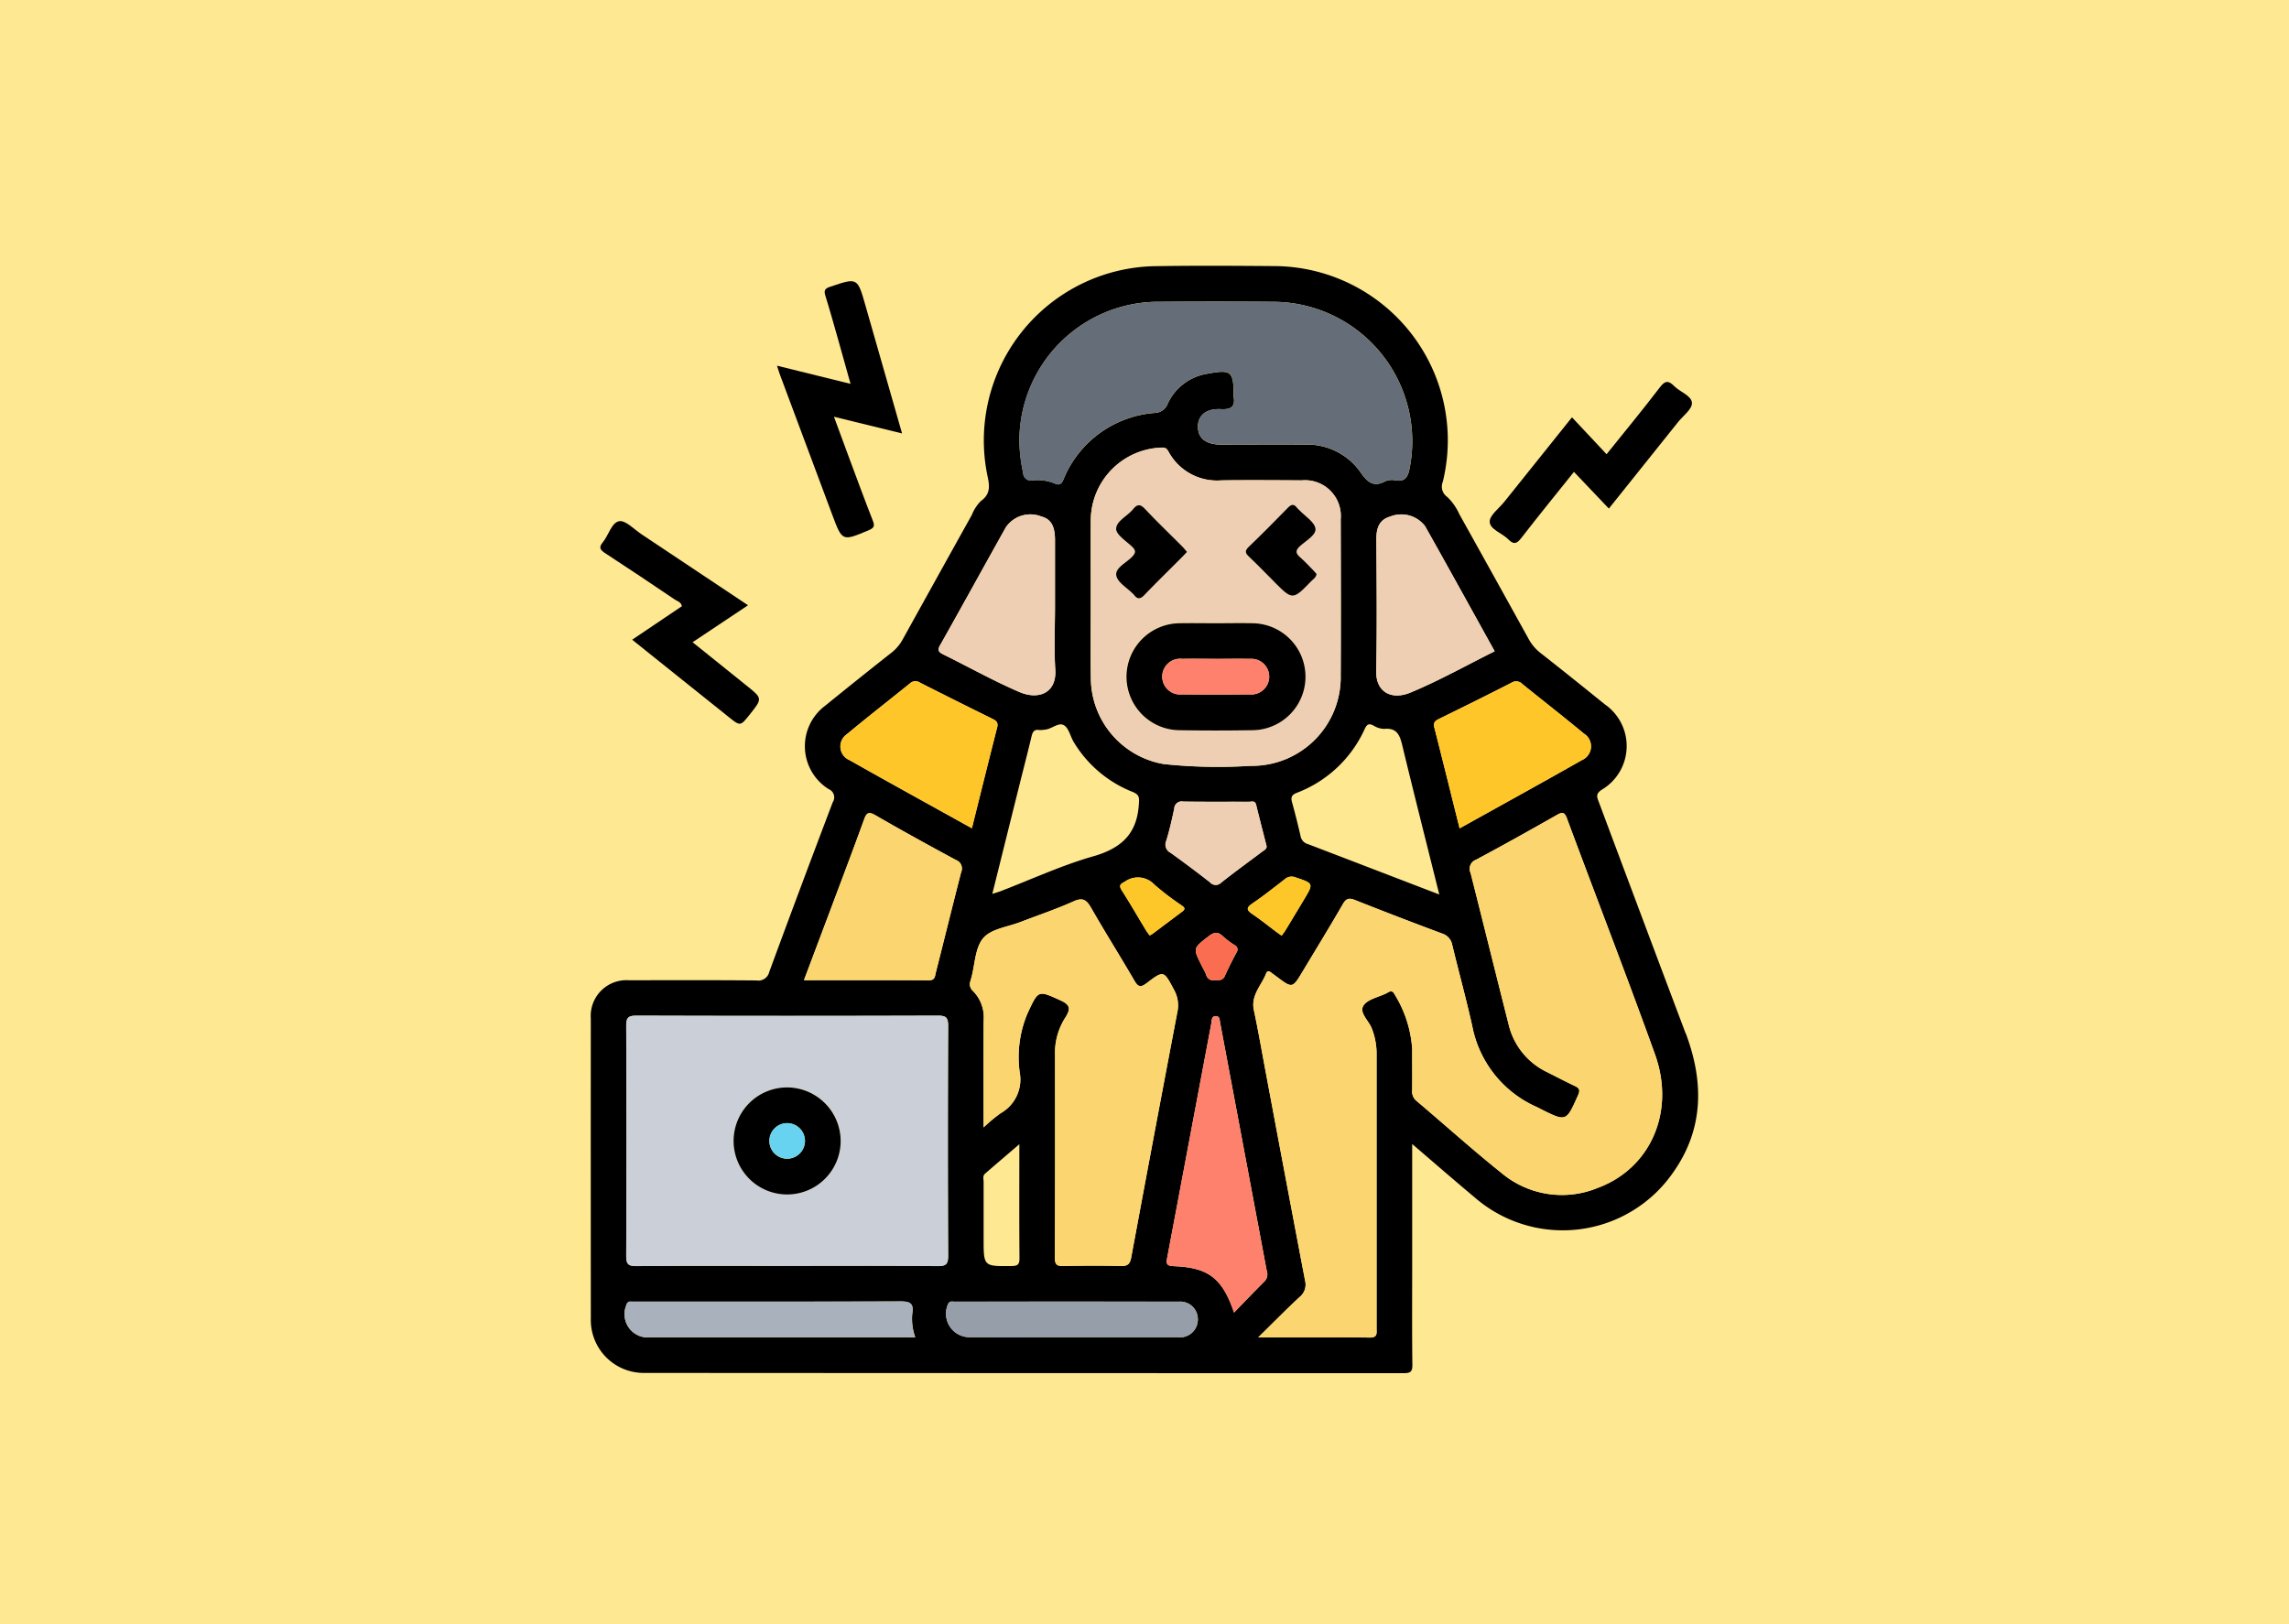 <svg xmlns="http://www.w3.org/2000/svg" xmlns:xlink="http://www.w3.org/1999/xlink" width="155" height="110" viewBox="0 0 155 110">
  <defs>
    <clipPath id="clip-path">
      <rect id="Rectangle_45260" data-name="Rectangle 45260" width="74.984" height="74.999" fill="none"/>
    </clipPath>
  </defs>
  <g id="_14" data-name="14" transform="translate(-481 10241)">
    <g id="Group_174626" data-name="Group 174626" transform="translate(-217 -14715.297)">
      <g id="Group_165391" data-name="Group 165391" transform="translate(698 4474.297)">
        <rect id="Rectangle_40797" data-name="Rectangle 40797" width="155" height="110" fill="#ffe891"/>
      </g>
    </g>
    <g id="Group_174943" data-name="Group 174943" transform="translate(521 -10223)">
      <g id="Group_174942" data-name="Group 174942" clip-path="url(#clip-path)">
        <path id="Path_182667" data-name="Path 182667" d="M74.145,51.993q-2.945-7.82-5.871-15.649c-.128-.34-.25-.564.179-.852a3.437,3.437,0,0,0,.224-5.785c-1.449-1.17-2.9-2.338-4.366-3.486a3.072,3.072,0,0,1-.811-.968q-2.334-4.22-4.682-8.432A3.676,3.676,0,0,0,58,15.656a.854.854,0,0,1-.3-1.029A11.8,11.8,0,0,0,46.261.021C43.516,0,40.77-.018,38.025.031A11.808,11.808,0,0,0,26.84,14.1c.152.717.3,1.318-.422,1.835a2.785,2.785,0,0,0-.609.939q-2.347,4.213-4.683,8.432a2.927,2.927,0,0,1-.77.907q-2.254,1.775-4.481,3.585a3.424,3.424,0,0,0,.239,5.646.6.6,0,0,1,.277.885q-2.181,5.735-4.3,11.495a.756.756,0,0,1-.865.578c-2.871-.025-5.742-.018-8.613-.011a2.42,2.42,0,0,0-2.607,2.58Q0,61.13.008,71.292a3.586,3.586,0,0,0,3.67,3.691Q29.366,75,55.055,75c.459,0,.59-.1.584-.574-.028-2.241-.013-4.483-.013-6.724V59.479c1.481,1.269,2.827,2.442,4.2,3.589a9.089,9.089,0,0,0,13.428-1.6c2.122-2.96,2.143-6.167.9-9.478M63.079,28.319c1.387,1.123,2.8,2.219,4.17,3.359a1.015,1.015,0,0,1-.128,1.8c-2.727,1.549-5.475,3.06-8.283,4.623-.58-2.32-1.138-4.577-1.711-6.83-.08-.312.031-.445.3-.575,1.644-.807,3.286-1.618,4.916-2.454a.584.584,0,0,1,.74.075M42.7,41.771a.518.518,0,0,1-.772-.023q-1.308-1.023-2.659-1.992a.616.616,0,0,1-.3-.8c.225-.718.388-1.457.546-2.194a.5.5,0,0,1,.6-.477c1.486.025,2.972.007,4.458.015.177,0,.411-.1.486.2.227.928.467,1.852.709,2.8.025.2-.159.273-.293.374-.925.7-1.864,1.375-2.771,2.093m1.03,4.736c-.285.527-.552,1.064-.8,1.61-.138.3-.38.274-.652.268A.5.5,0,0,1,41.668,48c-.08-.21-.2-.4-.3-.605-.592-1.184-.577-1.165.439-1.962.377-.3.652-.371,1.014-.01a5.625,5.625,0,0,0,.778.586.327.327,0,0,1,.129.5M31.442,53.138a4.414,4.414,0,0,1,.73-2.268c.307-.517.324-.8-.324-1.1-1.565-.711-1.523-.74-2.269.863a7.582,7.582,0,0,0-.53,3.991,2.619,2.619,0,0,1-1.288,2.77,11,11,0,0,0-1.156.962c0-2.52-.01-4.884.005-7.248a2.546,2.546,0,0,0-.723-1.99.608.608,0,0,1-.173-.676c.02-.073.041-.145.061-.218.249-.919.254-2.049.816-2.7.539-.621,1.653-.746,2.517-1.08,1.194-.462,2.413-.867,3.578-1.393.636-.287.887-.107,1.2.436.948,1.658,1.968,3.274,2.927,4.926.25.431.417.489.833.173,1.165-.886,1.155-.852,1.85.446a2.146,2.146,0,0,1,.23,1.506q-1.578,8.3-3.121,16.6c-.087.472-.24.618-.716.606-1.283-.034-2.568-.027-3.851,0-.426.008-.61-.051-.608-.557.023-4.683.016-9.365.013-14.048m-4.735,8.344c.741-.643,1.487-1.279,2.317-1.989,0,2.686-.012,5.2.01,7.722,0,.444-.142.525-.551.529-1.878.019-1.878.032-1.878-1.836,0-1.284,0-2.569,0-3.853,0-.193-.081-.417.1-.572m7.156-44.155a4.958,4.958,0,0,1,4.823-5.011c.271-.014.348.11.45.288a3.731,3.731,0,0,0,3.578,1.931c1.812-.027,3.625-.011,5.438,0a2.424,2.424,0,0,1,2.636,2.63c.007,3.524.016,7.049,0,10.574a6.008,6.008,0,0,1-6.111,6.13,34.806,34.806,0,0,1-5.879-.122A5.941,5.941,0,0,1,33.867,27.9c-.024-1.787,0-3.575-.005-5.362,0-1.737-.01-3.475,0-5.212m2.816,18.3c.5.2.47.408.437.88-.136,2-1.211,2.955-3.1,3.494-2.135.611-4.174,1.558-6.255,2.356-.155.059-.316.1-.566.186.643-2.583,1.264-5.08,1.887-7.577.255-1.022.522-2.041.764-3.066.072-.3.158-.518.529-.458a1.792,1.792,0,0,0,.375-.025c.465-.027.926-.528,1.306-.292.331.206.426.769.663,1.15a8.148,8.148,0,0,0,3.955,3.351m1.339,9.638a1.393,1.393,0,0,1-.164.088c-.081-.113-.173-.224-.247-.346-.545-.9-1.072-1.813-1.636-2.7-.211-.332-.123-.43.2-.593a1.521,1.521,0,0,1,2.007.2,18.073,18.073,0,0,0,1.792,1.371c.148.113.393.225.1.446q-1.023.767-2.047,1.535M44.8,43.191c.747-.505,1.453-1.071,2.17-1.621a.7.7,0,0,1,.739-.155c1.246.421,1.253.4.578,1.53q-.619,1.032-1.243,2.06c-.074.123-.165.235-.257.364-.131-.091-.235-.16-.335-.235-.542-.406-1.069-.834-1.63-1.213-.39-.263-.476-.423-.022-.73m3.747-4.029a.675.675,0,0,1-.475-.521q-.269-1.173-.588-2.334c-.091-.335.013-.489.332-.613a8.28,8.28,0,0,0,4.6-4.331c.164-.349.3-.373.609-.213a1.407,1.407,0,0,0,.712.215c.9-.086,1.064.479,1.234,1.18.8,3.308,1.635,6.606,2.491,10.037-3.065-1.178-5.986-2.3-8.91-3.42M56.5,17.636c1.577,2.8,3.129,5.621,4.712,8.473-1.919.955-3.766,1.994-5.709,2.8-1.229.51-2.343.018-2.312-1.467.06-2.971.028-5.944.01-8.916,0-.726.165-1.312.924-1.537a2.026,2.026,0,0,1,2.375.647M38.272,2.441q4.04-.033,8.08,0a9.445,9.445,0,0,1,9.087,11.345c-.116.546-.322.853-.935.751a1.138,1.138,0,0,0-.67.046c-.8.428-1.214.117-1.7-.586a4.387,4.387,0,0,0-3.76-1.883c-1.888-.015-3.776,0-5.664,0-1.036,0-1.579-.412-1.591-1.193s.539-1.261,1.557-1.21c.682.035.986-.158.857-.859a.467.467,0,0,1,0-.076c0-1.63-.152-1.765-1.784-1.462a3.553,3.553,0,0,0-2.669,2.011.976.976,0,0,1-.826.639A7.272,7.272,0,0,0,32,14.5c-.124.283-.261.384-.572.249a3.035,3.035,0,0,0-1.479-.219.525.525,0,0,1-.663-.506,10.493,10.493,0,0,1-.255-2.241,9.425,9.425,0,0,1,9.246-9.345M23.663,25.686c1.494-2.649,2.956-5.316,4.443-7.969a2.007,2.007,0,0,1,2.4-.739c.652.17.93.645.93,1.606q0,2.229,0,4.458c0,1.436-.074,2.876.02,4.306.1,1.574-1.112,2.088-2.443,1.515-1.749-.753-3.42-1.691-5.132-2.535-.316-.156-.432-.274-.225-.643m-6.321,6.048c1.409-1.176,2.86-2.3,4.286-3.455a.542.542,0,0,1,.68-.042q2.45,1.246,4.917,2.457c.259.128.382.256.3.574-.575,2.255-1.133,4.514-1.711,6.829-2.8-1.558-5.553-3.068-8.282-4.614a1,1,0,0,1-.19-1.749m-.914,11.378c.7-1.856,1.4-3.709,2.073-5.572.158-.435.272-.618.769-.331,1.8,1.041,3.629,2.047,5.462,3.036a.61.61,0,0,1,.354.828c-.582,2.26-1.137,4.527-1.713,6.789-.061.238-.039.536-.47.533-2.786-.019-5.572-.01-8.459-.01.681-1.811,1.334-3.542,1.984-5.273M21.164,72.57q-8.54,0-17.08,0a1.58,1.58,0,0,1-1.665-2.191.272.272,0,0,1,.317-.225h.529c5.9,0,11.79.01,17.685-.014.623,0,.938.088.829.8a3.672,3.672,0,0,0,.2,1.634Zm-7.858-4.837c-3.4,0-6.8-.014-10.2.014-.559,0-.7-.125-.7-.7q.037-7.781,0-15.562c0-.561.128-.7.7-.7q10.2.033,20.4,0c.559,0,.7.125.7.695q-.037,7.781,0,15.562c0,.561-.128.706-.7.7-3.4-.03-6.8-.015-10.2-.015m26.458,4.833c-2.367.011-4.734,0-7.1,0-2.342,0-4.684.007-7.026,0A1.591,1.591,0,0,1,24.2,70.319c.1-.229.288-.163.446-.163q7.592-.005,15.184,0a1.19,1.19,0,0,1,1.283,1.2,1.21,1.21,0,0,1-1.346,1.212m-.318-4.819c-.451-.017-.486-.173-.417-.537q1.5-7.966,3-15.935c.035-.185-.005-.442.282-.456s.271.243.306.429q1.582,8.413,3.16,16.826a.683.683,0,0,1-.145.7c-.676.67-1.332,1.361-2.071,2.121-.8-2.347-1.741-3.056-4.114-3.144m28.629-5.258a6.36,6.36,0,0,1-6.4-1.054c-1.966-1.571-3.836-3.262-5.761-4.885a.818.818,0,0,1-.29-.72c.009-.932,0-1.864,0-2.8a8.017,8.017,0,0,0-1.189-3.692c-.1-.2-.22-.26-.417-.152-.044.024-.086.052-.131.074-.54.269-1.292.405-1.564.841-.309.5.391,1.032.579,1.58a4.7,4.7,0,0,1,.31,1.543q0,9.369,0,18.738c0,.324.078.624-.464.618-2.437-.03-4.874-.013-7.548-.013,1.036-1.016,1.9-1.9,2.8-2.732a1.076,1.076,0,0,0,.369-1.12q-1.339-7-2.644-14.008c-.27-1.433-.516-2.871-.822-4.3-.218-1.02.523-1.679.835-2.5.077-.2.226-.134.358-.03s.243.18.364.27c1.056.787,1.056.787,1.751-.371.906-1.509,1.827-3.009,2.707-4.533.22-.382.4-.46.818-.3q2.94,1.167,5.906,2.271a1,1,0,0,1,.695.782c.442,1.832.944,3.65,1.354,5.489a7.549,7.549,0,0,0,4.395,5.494c.091.043.178.093.268.138,1.714.853,1.7.847,2.5-.947.157-.35.093-.482-.219-.629-.636-.3-1.258-.628-1.888-.943a4.794,4.794,0,0,1-2.6-3.251c-.865-3.41-1.707-6.825-2.571-10.236a.654.654,0,0,1,.369-.891c1.84-.983,3.66-2,5.474-3.033.375-.213.524-.2.688.244,1.978,5.32,4.032,10.612,5.954,15.953,1.418,3.939-.335,7.81-3.988,9.094" transform="translate(0 0)"/>
        <path id="Path_182668" data-name="Path 182668" d="M28.08,8.682q1.761,4.721,3.526,9.442c.679,1.817.672,1.8,2.47,1.046.382-.161.412-.3.27-.663-.568-1.447-1.1-2.907-1.645-4.363-.316-.848-.627-1.7-.981-2.659l4.612,1.13c-.851-2.972-1.668-5.815-2.478-8.66-.545-1.912-.537-1.9-2.406-1.269-.337.115-.419.246-.315.582.3.959.568,1.924.843,2.889.285,1,.563,2.007.868,3.1l-4.98-1.229c.095.291.148.476.215.656" transform="translate(-15.249 -1.26)"/>
        <path id="Path_182669" data-name="Path 182669" d="M1.785,40.378q2.363,1.546,4.7,3.131c.173.116.431.164.476.451L3.595,46.228l6.549,5.244c.777.622.778.621,1.426-.194.857-1.078.855-1.075-.244-1.955-1.2-.963-2.4-1.932-3.639-2.925l3.754-2.505c-2.466-1.644-4.841-3.231-7.22-4.812-.5-.332-1.073-.959-1.51-.879C2.194,38.3,2,39.16,1.6,39.639c-.306.366-.138.528.184.739" transform="translate(-0.788 -20.902)"/>
        <path id="Path_182670" data-name="Path 182670" d="M135.712,28.038c.335.343.55.332.861-.07,1.168-1.511,2.375-2.991,3.582-4.5l2.364,2.485c1.636-2.045,3.159-3.947,4.68-5.851.344-.431.963-.88.946-1.3-.02-.5-.8-.738-1.2-1.143-.384-.389-.613-.387-.972.084-1.148,1.507-2.357,2.967-3.609,4.529l-2.342-2.5c-1.566,1.955-3.074,3.836-4.581,5.72-.36.451-1.007.92-.99,1.36.02.522.846.763,1.263,1.189" transform="translate(-73.575 -9.509)"/>
        <path id="Path_182671" data-name="Path 182671" d="M120.332,82.239c-.164-.441-.312-.456-.688-.244-1.815,1.029-3.634,2.05-5.474,3.033a.654.654,0,0,0-.369.891c.863,3.41,1.706,6.826,2.571,10.236a4.793,4.793,0,0,0,2.6,3.251c.629.315,1.251.642,1.887.943.312.147.376.279.219.629-.8,1.794-.789,1.8-2.5.947-.09-.044-.177-.1-.268-.138a7.549,7.549,0,0,1-4.395-5.493c-.41-1.839-.912-3.657-1.354-5.489a1,1,0,0,0-.695-.781q-2.964-1.107-5.906-2.272c-.413-.164-.6-.086-.818.3-.88,1.524-1.8,3.024-2.707,4.533-.7,1.159-.695,1.159-1.751.371-.121-.09-.245-.177-.364-.27s-.281-.174-.358.03c-.312.82-1.054,1.48-.835,2.5.306,1.425.551,2.864.821,4.3q1.319,7,2.644,14.008a1.076,1.076,0,0,1-.369,1.12c-.9.836-1.765,1.716-2.8,2.732,2.674,0,5.111-.017,7.548.013.543.007.464-.294.464-.618q0-9.369,0-18.738a4.714,4.714,0,0,0-.311-1.543c-.188-.548-.888-1.085-.579-1.58.273-.436,1.025-.572,1.564-.841.045-.022.087-.05.131-.074.2-.108.314-.045.417.152a8.007,8.007,0,0,1,1.189,3.693c0,.932.01,1.864,0,2.8a.818.818,0,0,0,.291.72c1.924,1.623,3.794,3.314,5.76,4.885a6.36,6.36,0,0,0,6.4,1.054c3.653-1.285,5.406-5.155,3.988-9.094-1.922-5.34-3.976-10.633-5.954-15.953" transform="translate(-54.222 -44.798)" fill="#fbd670"/>
        <path id="Path_182672" data-name="Path 182672" d="M27.11,128.433q-.036-7.781,0-15.562c0-.57-.143-.7-.7-.695q-10.2.032-20.4,0c-.568,0-.7.139-.7.7q.035,7.781,0,15.562c0,.571.143.7.7.7,3.4-.029,6.8-.014,10.2-.014s6.8-.015,10.2.015c.569,0,.7-.14.7-.7M16.19,124.28a3.626,3.626,0,1,1,3.647-3.566,3.642,3.642,0,0,1-3.647,3.566" transform="translate(-2.909 -61.387)" fill="#cbd0d8"/>
        <path id="Path_182673" data-name="Path 182673" d="M65.024,17.461a3.038,3.038,0,0,1,1.48.219c.311.136.447.035.571-.248a7.272,7.272,0,0,1,6.26-4.544.975.975,0,0,0,.826-.639,3.555,3.555,0,0,1,2.669-2.011c1.632-.3,1.785-.169,1.784,1.462a.416.416,0,0,0,0,.075c.129.7-.175.894-.857.86-1.018-.052-1.568.424-1.557,1.21s.554,1.191,1.591,1.192c1.888,0,3.776-.01,5.663,0a4.386,4.386,0,0,1,3.76,1.884c.484.7.9,1.014,1.7.586a1.133,1.133,0,0,1,.669-.046c.613.1.819-.206.935-.752A9.445,9.445,0,0,0,81.431,5.37q-4.039-.032-8.079,0A9.425,9.425,0,0,0,64.1,14.715a10.5,10.5,0,0,0,.255,2.241.525.525,0,0,0,.663.505" transform="translate(-35.079 -2.93)" fill="#656d78"/>
        <path id="Path_182674" data-name="Path 182674" d="M74.786,42.785a5.941,5.941,0,0,0,4.928,5.84,34.807,34.807,0,0,0,5.879.122,6.008,6.008,0,0,0,6.111-6.13c.019-3.525.009-7.05,0-10.574a2.424,2.424,0,0,0-2.636-2.629c-1.812-.007-3.626-.023-5.438,0a3.731,3.731,0,0,1-3.578-1.931c-.1-.177-.179-.3-.45-.287a4.958,4.958,0,0,0-4.823,5.011c-.011,1.737,0,3.474,0,5.211,0,1.788-.019,3.575.005,5.363m10.681-8.856c.9-.871,1.788-1.764,2.665-2.661.224-.229.4-.273.6,0,.045.059.107.105.158.161.393.418,1.04.8,1.1,1.264.058.435-.654.817-1.055,1.187-.345.319-.259.511.039.77s.574.562.856.848c.086.088.164.184.236.266-.039.25-.231.35-.364.487-1.254,1.291-1.256,1.289-2.51.036-.568-.568-1.126-1.148-1.71-1.7-.252-.238-.3-.39-.019-.656m-2.176,5.157c.806,0,1.612-.015,2.417,0a3.622,3.622,0,0,1-.02,7.244q-2.454.037-4.909,0a3.622,3.622,0,0,1,.02-7.244c.83-.017,1.662,0,2.492,0M77.639,31.38c.285-.351.489-.374.821-.019.806.861,1.661,1.676,2.494,2.512.119.12.224.253.343.388-.119.127-.2.22-.288.307-.869.871-1.751,1.73-2.6,2.618-.284.3-.482.283-.708-.024a.589.589,0,0,0-.053-.053c-.4-.413-1.059-.783-1.139-1.251-.086-.509.666-.846,1.056-1.249.278-.286.283-.451-.006-.72-.4-.373-1.067-.8-1.058-1.194.012-.525.762-.852,1.139-1.314" transform="translate(-40.919 -14.884)" fill="#efcfb3"/>
        <path id="Path_182675" data-name="Path 182675" d="M63.076,119.615c1.283-.024,2.568-.031,3.851,0,.476.013.629-.134.716-.606q1.534-8.3,3.121-16.6a2.148,2.148,0,0,0-.23-1.506c-.695-1.3-.686-1.332-1.851-.446-.415.316-.582.258-.833-.173-.959-1.651-1.979-3.268-2.927-4.926-.311-.543-.562-.724-1.2-.436-1.165.526-2.384.931-3.578,1.393-.864.335-1.978.46-2.517,1.08-.562.647-.567,1.778-.816,2.7-.019.072-.041.145-.061.218a.609.609,0,0,0,.173.676,2.544,2.544,0,0,1,.723,1.99c-.015,2.364-.005,4.728-.005,7.248a11,11,0,0,1,1.156-.962,2.618,2.618,0,0,0,1.288-2.77,7.582,7.582,0,0,1,.53-3.991c.746-1.6.7-1.574,2.269-.863.647.295.631.583.324,1.1a4.41,4.41,0,0,0-.73,2.268c0,4.683.01,9.365-.013,14.048,0,.506.182.565.608.557" transform="translate(-31.038 -51.873)" fill="#fbd670"/>
        <path id="Path_182676" data-name="Path 182676" d="M40.365,93.2c.431,0,.41-.3.47-.533.575-2.262,1.131-4.529,1.712-6.789a.61.61,0,0,0-.353-.828c-1.834-.989-3.658-1.995-5.462-3.037-.5-.287-.612-.1-.77.331-.675,1.864-1.377,3.716-2.073,5.572-.649,1.732-1.3,3.462-1.984,5.273,2.886,0,5.672-.01,8.459.01" transform="translate(-17.46 -44.805)" fill="#fbd670"/>
        <path id="Path_182677" data-name="Path 182677" d="M92.917,129.5q-1.578-8.413-3.16-16.826c-.035-.186-.01-.443-.306-.429s-.247.271-.282.456q-1.5,7.968-3,15.935c-.069.364-.034.52.417.537,2.373.088,3.317.8,4.114,3.144.74-.761,1.4-1.451,2.071-2.121a.683.683,0,0,0,.145-.7" transform="translate(-47.14 -61.422)" fill="#fe816e"/>
        <path id="Path_182678" data-name="Path 182678" d="M52.363,46.719c1.711.844,3.382,1.781,5.131,2.535,1.331.573,2.546.058,2.443-1.515-.094-1.429-.02-2.87-.02-4.306q0-2.23,0-4.458c0-.961-.278-1.436-.931-1.606a2.007,2.007,0,0,0-2.4.739c-1.488,2.652-2.949,5.32-4.443,7.969-.208.369-.092.487.225.643" transform="translate(-28.474 -20.391)" fill="#efcfb3"/>
        <path id="Path_182679" data-name="Path 182679" d="M118.412,37.376c-.758.225-.927.811-.923,1.537.017,2.972.05,5.945-.011,8.916-.03,1.485,1.083,1.977,2.313,1.467,1.943-.806,3.79-1.844,5.709-2.8-1.583-2.852-3.135-5.67-4.712-8.473a2.028,2.028,0,0,0-2.376-.647" transform="translate(-64.288 -20.388)" fill="#efcfb3"/>
        <path id="Path_182680" data-name="Path 182680" d="M37.971,67.49c2.729,1.545,5.478,3.056,8.282,4.614.578-2.315,1.136-4.574,1.711-6.829.081-.318-.042-.446-.3-.574q-2.465-1.215-4.916-2.456a.543.543,0,0,0-.68.042c-1.427,1.155-2.878,2.279-4.286,3.455a1,1,0,0,0,.189,1.749" transform="translate(-20.438 -34.008)" fill="#fec629"/>
        <path id="Path_182681" data-name="Path 182681" d="M126.142,65.291c.574,2.253,1.132,4.51,1.711,6.83,2.808-1.563,5.556-3.074,8.283-4.623a1.015,1.015,0,0,0,.128-1.8c-1.374-1.139-2.783-2.235-4.17-3.359a.584.584,0,0,0-.74-.075c-1.63.835-3.272,1.647-4.916,2.453-.265.13-.376.263-.3.575" transform="translate(-69.016 -34.018)" fill="#fec629"/>
        <path id="Path_182682" data-name="Path 182682" d="M24.583,155.708c.109-.71-.206-.8-.829-.8-5.9.024-11.79.014-17.685.014H5.539a.271.271,0,0,0-.317.225,1.58,1.58,0,0,0,1.665,2.191q8.54,0,17.08,0h.811a3.664,3.664,0,0,1-.2-1.634" transform="translate(-2.803 -84.771)" fill="#a9b1bc"/>
        <path id="Path_182683" data-name="Path 182683" d="M68.9,154.94q-7.592-.016-15.184,0c-.158,0-.342-.066-.446.163a1.592,1.592,0,0,0,1.44,2.249c2.342.009,4.683,0,7.026,0,2.367,0,4.734.007,7.1,0a1.21,1.21,0,0,0,1.346-1.212,1.19,1.19,0,0,0-1.283-1.2" transform="translate(-29.073 -84.782)" fill="#959ea9"/>
        <path id="Path_182684" data-name="Path 182684" d="M92.808,83.156c-.241-.95-.482-1.874-.709-2.8-.075-.307-.31-.2-.486-.2-1.486-.008-2.972.01-4.458-.015a.5.5,0,0,0-.6.477c-.158.737-.321,1.476-.546,2.194a.616.616,0,0,0,.3.8q1.349.97,2.659,1.992a.518.518,0,0,0,.772.023c.907-.718,1.847-1.4,2.771-2.093.134-.1.318-.174.293-.374" transform="translate(-47.042 -43.852)" fill="#efcfb3"/>
        <path id="Path_182685" data-name="Path 182685" d="M83.3,93.366A18.143,18.143,0,0,1,81.512,92a1.521,1.521,0,0,0-2.007-.2c-.321.163-.409.26-.2.592.565.889,1.091,1.8,1.636,2.7.074.122.166.234.247.346a1.463,1.463,0,0,0,.164-.088q1.025-.767,2.047-1.536c.295-.22.049-.332-.1-.445" transform="translate(-43.337 -50.079)" fill="#fdc629"/>
        <path id="Path_182686" data-name="Path 182686" d="M98.608,93.92c.561.379,1.088.807,1.63,1.213.1.075.2.144.335.235.091-.129.182-.241.257-.364q.625-1.028,1.243-2.06c.675-1.126.669-1.109-.578-1.53a.7.7,0,0,0-.739.155c-.716.55-1.423,1.115-2.17,1.62-.454.307-.368.467.022.73" transform="translate(-53.782 -49.999)" fill="#fdc629"/>
        <path id="Path_182687" data-name="Path 182687" d="M92.348,100.031c-.362-.361-.637-.286-1.013.01-1.016.8-1.031.778-.44,1.961.1.2.218.4.3.605a.5.5,0,0,0,.609.383c.273.007.514.036.653-.267q.374-.818.8-1.61a.326.326,0,0,0-.129-.5,5.689,5.689,0,0,1-.778-.586" transform="translate(-49.525 -54.607)" fill="#fa6d50"/>
        <path id="Path_182688" data-name="Path 182688" d="M25.023,122.9a3.625,3.625,0,1,0,3.6,3.684,3.641,3.641,0,0,0-3.6-3.684m-.038,4.831a1.205,1.205,0,1,1,1.221-1.171,1.215,1.215,0,0,1-1.221,1.171" transform="translate(-11.698 -67.253)"/>
        <path id="Path_182689" data-name="Path 182689" d="M80.133,57.064A3.621,3.621,0,0,0,83.712,60.7q2.454.041,4.909,0a3.622,3.622,0,0,0,.02-7.244c-.805-.018-1.611,0-2.417,0-.83,0-1.662-.014-2.492,0a3.629,3.629,0,0,0-3.6,3.612m6.036-1.2c.778,0,1.556-.014,2.333,0a1.208,1.208,0,1,1-.022,2.408q-2.3.024-4.591,0a1.213,1.213,0,1,1,.022-2.411c.752-.013,1.505,0,2.258,0" transform="translate(-43.852 -29.246)"/>
        <path id="Path_182690" data-name="Path 182690" d="M99.892,40.974c1.254,1.253,1.256,1.255,2.51-.036.134-.138.325-.237.364-.487-.072-.081-.149-.178-.236-.266-.282-.286-.553-.585-.855-.848s-.385-.451-.039-.77c.4-.37,1.113-.752,1.055-1.187-.062-.462-.709-.846-1.1-1.264-.052-.055-.114-.1-.159-.161-.2-.27-.378-.226-.6,0-.877.9-1.76,1.791-2.665,2.661-.276.266-.232.417.019.656.584.551,1.141,1.131,1.71,1.7" transform="translate(-53.615 -19.574)" fill="#010000"/>
        <path id="Path_182691" data-name="Path 182691" d="M79.645,38.61c.29.269.284.434.007.72-.391.4-1.143.74-1.057,1.249.08.468.736.838,1.139,1.251a.656.656,0,0,1,.053.053c.226.307.423.321.708.024.852-.888,1.734-1.747,2.6-2.618.087-.087.169-.18.288-.307-.119-.136-.225-.269-.343-.388-.833-.836-1.688-1.652-2.494-2.512-.332-.355-.536-.331-.821.019-.376.462-1.126.789-1.138,1.314-.009.392.656.821,1.057,1.194" transform="translate(-43.006 -19.606)"/>
        <path id="Path_182692" data-name="Path 182692" d="M27.906,128.241a1.205,1.205,0,1,0,1.227,1.24,1.214,1.214,0,0,0-1.227-1.24" transform="translate(-14.624 -70.178)" fill="#68d3f1"/>
        <path id="Path_182693" data-name="Path 182693" d="M85.481,59.986A1.21,1.21,0,0,0,86.815,61.2q2.3.022,4.592,0a1.208,1.208,0,1,0,.022-2.408c-.777-.018-1.556,0-2.334,0-.753,0-1.505-.01-2.258,0a1.219,1.219,0,0,0-1.356,1.195" transform="translate(-46.778 -32.168)" fill="#fe816d"/>
      </g>
    </g>
  </g>
</svg>
